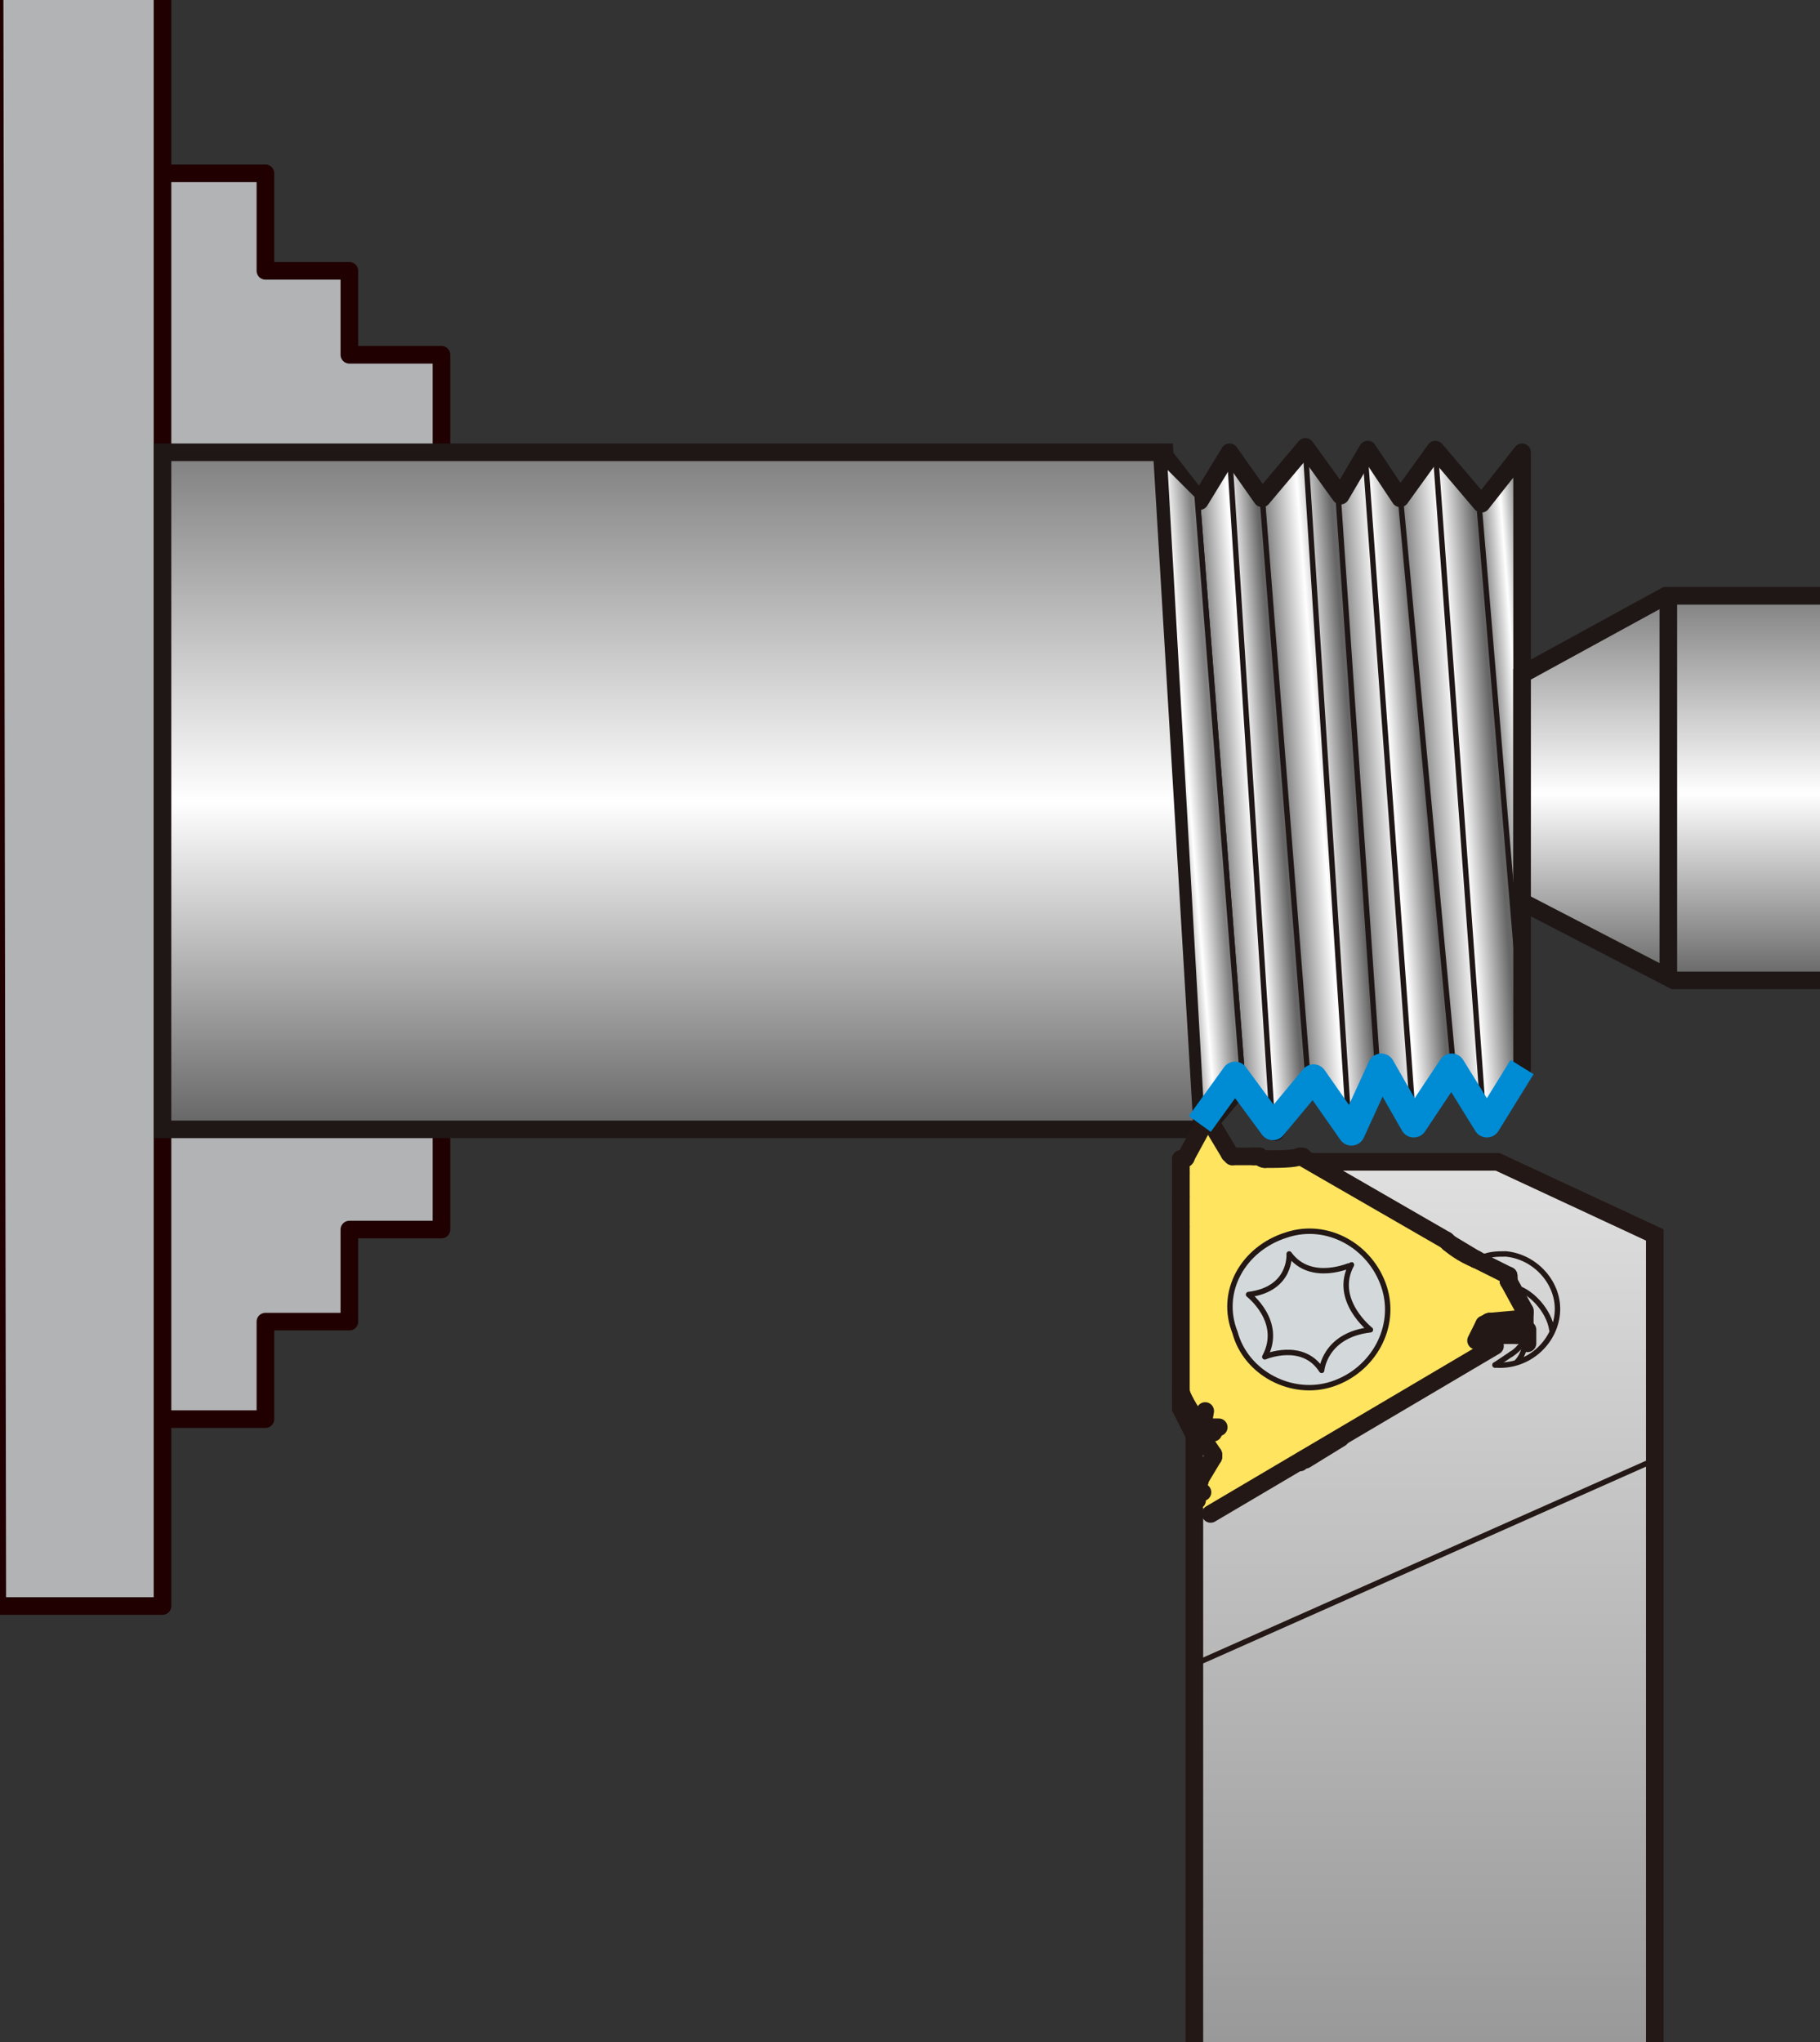 <?xml version="1.0" encoding="utf-8"?>
<!-- Generator: Adobe Illustrator 25.3.1, SVG Export Plug-In . SVG Version: 6.00 Build 0)  -->
<svg version="1.1" id="레이어_1" xmlns="http://www.w3.org/2000/svg" xmlns:xlink="http://www.w3.org/1999/xlink" x="0px"
	 y="0px" viewBox="0 0 67.2 75.4" style="enable-background:new 0 0 67.2 75.4;" xml:space="preserve">
<rect x="0" y="0" width="67.2" height="75.4" fill="#333333" stroke="none"/>
<style type="text/css">
	.st0{fill:url(#SVGID_1_);}
	.st1{fill:url(#SVGID_2_);}
	.st2{fill:url(#SVGID_3_);}
	.st3{fill:url(#SVGID_4_);}
	.st4{fill:url(#SVGID_5_);}
	.st5{clip-path:url(#SVGID_7_);fill:url(#SVGID_8_);stroke:#231815;stroke-width:0.65;stroke-miterlimit:3.864;}
	.st6{fill:none;stroke:#231815;stroke-width:0.2;stroke-linejoin:round;stroke-miterlimit:3.864;}
	.st7{clip-path:url(#SVGID_10_);fill:#B1B3B5;}
	.st8{clip-path:url(#SVGID_12_);fill:none;stroke:#200000;stroke-width:0.65;stroke-linejoin:round;stroke-miterlimit:3.864;}
	.st9{fill:url(#SVGID_13_);stroke:#1F1716;stroke-width:0.65;stroke-miterlimit:3.864;}
	.st10{fill:none;stroke:#1F1716;stroke-width:0.65;stroke-linejoin:round;stroke-miterlimit:3.864;}
	.st11{fill:none;stroke:#1F1716;stroke-width:0.2;stroke-miterlimit:3.864;}
	.st12{fill:none;stroke:#1F1716;stroke-width:0.2;stroke-linejoin:round;stroke-miterlimit:3.864;}
	.st13{fill:url(#SVGID_14_);stroke:#1F1716;stroke-width:0.65;stroke-miterlimit:3.864;}
	.st14{fill:url(#SVGID_15_);stroke:#1F1716;stroke-width:0.2;stroke-miterlimit:3.864;}
	.st15{fill:none;}
	.st16{fill:#FFE45F;}
	.st17{fill:none;stroke:#231815;stroke-width:0.2;stroke-linecap:round;stroke-linejoin:round;}
	.st18{fill:none;stroke:#231815;stroke-width:0.65;stroke-linecap:round;stroke-linejoin:round;}
	.st19{fill:#D3D9DB;}
	.st20{fill:none;stroke:#231815;stroke-width:0.2;stroke-miterlimit:3.864;}
	.st21{fill:none;stroke:#008BD5;stroke-linejoin:round;stroke-miterlimit:3.864;}
</style>
<linearGradient id="SVGID_1_" gradientUnits="userSpaceOnUse" x1="45.022" y1="37.243" x2="47.238" y2="37.413" gradientTransform="matrix(1 0 0 -1 0 66.648)">
	<stop  offset="0" style="stop-color:#808080"/>
	<stop  offset="0.517" style="stop-color:#FFFFFF"/>
	<stop  offset="1" style="stop-color:#666666"/>
</linearGradient>
<polygon class="st0" points="44.2,18.4 45.4,17 46.6,18.4 48.3,40 47.2,41.6 45.9,40.1 "/>
<linearGradient id="SVGID_2_" gradientUnits="userSpaceOnUse" x1="47.461" y1="37.521" x2="49.944" y2="37.712" gradientTransform="matrix(1 0 0 -1 0 66.648)">
	<stop  offset="0" style="stop-color:#808080"/>
	<stop  offset="0.517" style="stop-color:#FFFFFF"/>
	<stop  offset="1" style="stop-color:#666666"/>
</linearGradient>
<polygon class="st1" points="46.7,18.4 48.2,16.6 49.4,18.2 50.8,39.8 49.8,41.4 48.3,39.9 "/>
<linearGradient id="SVGID_3_" gradientUnits="userSpaceOnUse" x1="50.111" y1="37.408" x2="52.639" y2="37.603" gradientTransform="matrix(1 0 0 -1 0 66.648)">
	<stop  offset="0" style="stop-color:#808080"/>
	<stop  offset="0.517" style="stop-color:#FFFFFF"/>
	<stop  offset="1" style="stop-color:#666666"/>
</linearGradient>
<polygon class="st2" points="49.4,18.3 50.4,16.7 51.7,18.3 53.7,39.8 52.3,41.6 50.9,39.8 "/>
<linearGradient id="SVGID_4_" gradientUnits="userSpaceOnUse" x1="52.556" y1="37.396" x2="55.242" y2="37.603" gradientTransform="matrix(1 0 0 -1 0 66.648)">
	<stop  offset="0" style="stop-color:#808080"/>
	<stop  offset="0.517" style="stop-color:#FFFFFF"/>
	<stop  offset="1" style="stop-color:#666666"/>
</linearGradient>
<polygon class="st3" points="51.7,18.3 53,16.6 54.6,18.5 56.3,39.4 54.9,41.7 53.7,39.8 "/>
<linearGradient id="SVGID_5_" gradientUnits="userSpaceOnUse" x1="55.31" y1="38.489" x2="56.927" y2="38.614" gradientTransform="matrix(1 0 0 -1 0 66.648)">
	<stop  offset="0" style="stop-color:#808080"/>
	<stop  offset="0.517" style="stop-color:#FFFFFF"/>
	<stop  offset="1" style="stop-color:#666666"/>
</linearGradient>
<polygon class="st4" points="54.6,18.5 56.2,16.7 56.3,18.1 56.3,33.3 56.4,38.7 56.3,39.5 "/>
<g>
	<g>
		<defs>
			<rect id="SVGID_6_" x="-0.2" y="-3" width="81.4" height="81.5"/>
		</defs>
		<clipPath id="SVGID_7_">
			<use xlink:href="#SVGID_6_"  style="overflow:visible;"/>
		</clipPath>
		
			<linearGradient id="SVGID_8_" gradientUnits="userSpaceOnUse" x1="52.595" y1="-20.32" x2="52.595" y2="38.182" gradientTransform="matrix(1 0 0 -1 0 66.648)">
			<stop  offset="0" style="stop-color:#808080"/>
			<stop  offset="1" style="stop-color:#FFFFFF"/>
		</linearGradient>
		<polygon class="st5" points="61.1,86.6 61.1,45.6 55.3,42.9 44.1,42.9 44.1,86.6 		"/>
	</g>
</g>
<path class="st6" d="M61.1,53.9L44,61.5"/>
<g>
	<g>
		<defs>
			<rect id="SVGID_9_" x="-0.2" y="-3" width="81.4" height="81.5"/>
		</defs>
		<clipPath id="SVGID_10_">
			<use xlink:href="#SVGID_9_"  style="overflow:visible;"/>
		</clipPath>
		<polygon class="st7" points="-0.2,-0.4 6,-0.4 6,6.4 9.8,6.4 9.8,10 12.9,10 12.9,13.2 16.3,13.2 16.3,45.5 12.9,45.5 12.9,48.9 
			9.8,48.9 9.8,52.5 6,52.5 6,59.4 -0.2,59.4 		"/>
	</g>
	<g>
		<defs>
			<rect id="SVGID_11_" x="-0.2" y="-3" width="81.4" height="81.5"/>
		</defs>
		<clipPath id="SVGID_12_">
			<use xlink:href="#SVGID_11_"  style="overflow:visible;"/>
		</clipPath>
		<path class="st8" d="M-0.2-0.4H6v6.8h3.8V10h3.1v3.1h3.4v32.3h-3.4v3.4H9.8v3.6H6v6.9h-6.1L-0.2-0.4L-0.2-0.4z M6,6.4v46.2"/>
	</g>
</g>
<linearGradient id="SVGID_13_" gradientUnits="userSpaceOnUse" x1="25.225" y1="49.903" x2="25.225" y2="25.076" gradientTransform="matrix(1 0 0 -1 0 66.648)">
	<stop  offset="0" style="stop-color:#808080"/>
	<stop  offset="0.517" style="stop-color:#FFFFFF"/>
	<stop  offset="1" style="stop-color:#666666"/>
</linearGradient>
<polygon class="st9" points="6,16.7 43,16.7 44.5,41.7 6,41.7 "/>
<polygon class="st10" points="56.2,16.7 56.2,39.5 54.9,41.6 53.7,39.5 52.3,41.6 50.9,39.8 49.7,41.5 48.4,39.9 47.1,41.8 45.9,40 
	44.4,41.8 42.9,16.7 44.3,18.5 45.4,16.7 46.6,18.4 48.2,16.5 49.5,18.3 50.5,16.6 51.7,18.4 53,16.6 54.7,18.6 "/>
<path class="st11" d="M44.2,18.3l1.7,21.8 M45.4,16.8l1.6,25"/>
<path class="st12" d="M46.6,18.3l1.7,21.6 M48.2,16.6l1.6,24.9 M49.4,18.2L50.9,40 M50.4,16.7l1.8,24.9 M51.7,18.3l2,21.5 M53,16.7
	l1.8,24.9 M54.6,18.5l1.6,19.1"/>
<linearGradient id="SVGID_14_" gradientUnits="userSpaceOnUse" x1="64.627" y1="44.633" x2="64.627" y2="30.516" gradientTransform="matrix(1 0 0 -1 0 66.648)">
	<stop  offset="0" style="stop-color:#808080"/>
	<stop  offset="0.517" style="stop-color:#FFFFFF"/>
	<stop  offset="1" style="stop-color:#666666"/>
</linearGradient>
<path class="st13" d="M56.2,24.9l5.3-2.9H72c2.2,3.1,0.1,5.4-0.5,7.1c2.3,2.1,1.3,5.4,0.1,7.1h-9.8l-5.6-2.9L56.2,24.9L56.2,24.9z
	 M61.6,22v14.1"/>
<linearGradient id="SVGID_15_" gradientUnits="userSpaceOnUse" x1="44.846" y1="37.316" x2="43.046" y2="37.17" gradientTransform="matrix(1 0 0 -1 0 66.648)">
	<stop  offset="0" style="stop-color:#808080"/>
	<stop  offset="0.517" style="stop-color:#FFFFFF"/>
	<stop  offset="1" style="stop-color:#666666"/>
</linearGradient>
<polygon class="st14" points="43,17.1 44.4,41.8 45.9,40.1 44.2,18.3 "/>
<polygon class="st15" points="-0.2,-3 81.3,-3 81.3,78.5 -0.2,78.5 "/>
<polyline class="st16" points="54.6,49.8 54.9,49.4 56.1,49.4 56.4,49.1 56.2,48.3 55.7,47 48.2,42.8 46.7,42.9 46.5,42.7 
	45.6,42.6 44.8,41.6 44.6,41.6 43.9,42.7 43.6,43 43.6,52 44.2,53 44.4,53.3 44.7,54 44.2,54.8 44.3,55.5 44.6,55.9 55.4,49.6 "/>
<g>
	<path class="st17" d="M56,50.3c0.2-0.2,0.3-0.5,0.3-0.7"/>
</g>
<g>
	<path class="st18" d="M54.5,46.5C54.5,46.5,54.5,46.5,54.5,46.5"/>
</g>
<g>
	<path class="st18" d="M44.5,52.7c0.1,0,0.2,0.1,0.3,0.2"/>
</g>
<g>
	<path class="st18" d="M44.3,54.7C44.3,54.7,44.3,54.7,44.3,54.7"/>
</g>
<g>
	<path class="st17" d="M55.8,50c0.5-0.3,0.8-1,0.5-1.6"/>
</g>
<g>
	<path class="st17" d="M55.2,50.4c1.2,0.1,2.2-0.8,2.3-1.9c0.1-1.1-0.8-2.1-1.9-2.2c-0.3,0-0.7,0-1,0.2"/>
</g>
<g>
	<path class="st18" d="M48,54c0,0,0.1-0.1,0.1-0.1"/>
</g>
<g>
	<path class="st18" d="M56.1,48.7c0.1,0,0.2-0.1,0.2-0.2c0,0,0-0.1,0-0.1"/>
</g>
<g>
	<path class="st18" d="M43.6,51.3c0,0,0,0.1,0,0.2"/>
</g>
<g>
	<path class="st18" d="M46.5,42.7c0,0,0.1,0.1,0.2,0.1"/>
</g>
<g>
	<path class="st18" d="M46.3,42.7c0.1,0,0.2,0,0.2,0"/>
</g>
<g>
	<path class="st18" d="M48,42.7c0,0,0.1,0,0.1,0"/>
</g>
<g>
	<path class="st18" d="M46.7,42.8c0.5,0,1.1,0,1.3-0.1"/>
</g>
<g>
	<path class="st18" d="M43.6,44.2c0,0.5,0,1,0,1.1"/>
</g>
<g>
	<path class="st18" d="M44.8,53.8c0,0,0-0.1,0-0.1"/>
</g>
<g>
	<path class="st18" d="M45.4,42.6c0,0,0.1,0.1,0.1,0.1"/>
</g>
<g>
	<path class="st18" d="M53.4,45.8c0.2,0.2,0.6,0.5,1.1,0.7"/>
</g>
<g>
	<path class="st18" d="M54.9,49.3c0,0-0.1,0-0.1,0.1"/>
</g>
<g>
	<path class="st18" d="M44.3,52.9c0,0,0.1,0.2,0.1,0.2"/>
</g>
<g>
	<path class="st18" d="M55,48.8c0,0-0.1,0-0.1,0.1"/>
</g>
<g>
	<path class="st18" d="M44.2,52.4c0,0.1,0.1,0.3,0.2,0.3c0,0,0,0,0,0"/>
</g>
<g>
	<path class="st18" d="M44.2,54.8c-0.1,0.1,0,0.3,0.1,0.3c0,0,0.1,0,0.1,0"/>
</g>
<g>
	<path class="st18" d="M43.6,51.4c0.1,0.3,0.4,0.8,0.7,1.2"/>
</g>
<g>
	<path class="st18" d="M55.7,47.2c0,0,0,0.1,0,0.1"/>
</g>
<g>
	<path class="st18" d="M56,49.3c0.1,0,0.2-0.1,0.2-0.2"/>
</g>
<g>
	<path class="st18" d="M44.3,52.7c0,0,0,0.2,0,0.2"/>
</g>
<g>
	<path class="st18" d="M43.7,42.8c0,0,0.1,0,0.1-0.1"/>
</g>
<g>
	<path class="st17" d="M57.3,49.1c-0.1-0.7-0.8-1.5-1.5-1.6"/>
</g>
<g>
	<line class="st17" x1="55.8" y1="50" x2="55.2" y2="50.4"/>
</g>
<g>
	<line class="st18" x1="54.5" y1="46.5" x2="53.5" y2="45.9"/>
</g>
<g>
	<line class="st18" x1="44.7" y1="55.9" x2="55.2" y2="49.7"/>
</g>
<g>
	<line class="st18" x1="54.8" y1="48.9" x2="54.5" y2="49.5"/>
</g>
<g>
	<line class="st18" x1="55.7" y1="47.3" x2="56.3" y2="48.4"/>
</g>
<g>
	<line class="st18" x1="44.8" y1="53.7" x2="44.4" y2="53.1"/>
</g>
<g>
	<line class="st18" x1="44.2" y1="53.4" x2="44.3" y2="52.9"/>
</g>
<g>
	<line class="st18" x1="44.4" y1="52.7" x2="44.5" y2="52.1"/>
</g>
<g>
	<line class="st18" x1="56" y1="49.3" x2="56.1" y2="48.7"/>
</g>
<g>
	<line class="st18" x1="55.7" y1="47.3" x2="55.7" y2="47.2"/>
</g>
<g>
	<line class="st18" x1="43.6" y1="43.3" x2="43.6" y2="52"/>
</g>
<g>
	<line class="st18" x1="54.5" y1="46.5" x2="55.7" y2="47.1"/>
</g>
<g>
	<line class="st18" x1="44.2" y1="54.8" x2="44.8" y2="53.8"/>
</g>
<g>
	<line class="st18" x1="54.8" y1="49.4" x2="54.8" y2="48.9"/>
</g>
<g>
	<line class="st18" x1="45.5" y1="42.7" x2="46.3" y2="42.7"/>
</g>
<g>
	<line class="st18" x1="43.6" y1="52" x2="44.2" y2="53.2"/>
</g>
<g>
	<line class="st18" x1="55.7" y1="47.3" x2="55.7" y2="47.1"/>
</g>
<g>
	<line class="st18" x1="56.1" y1="48.7" x2="55" y2="48.8"/>
</g>
<g>
	<line class="st18" x1="54.9" y1="49.3" x2="56" y2="49.3"/>
</g>
<g>
	<line class="st18" x1="44.2" y1="53.2" x2="44.3" y2="52.7"/>
</g>
<g>
	<line class="st18" x1="44.4" y1="52.7" x2="45" y2="52.7"/>
</g>
<g>
	<line class="st18" x1="44.2" y1="53.2" x2="44.2" y2="53.4"/>
</g>
<g>
	<line class="st18" x1="43.8" y1="42.7" x2="44.4" y2="41.6"/>
</g>
<g>
	<line class="st18" x1="44.8" y1="41.6" x2="45.4" y2="42.6"/>
</g>
<g>
	<line class="st18" x1="43.6" y1="43.3" x2="43.6" y2="42.8"/>
</g>
<g>
	<line class="st18" x1="55.7" y1="47.1" x2="55.7" y2="47.2"/>
</g>
<g>
	<line class="st18" x1="43.6" y1="42.8" x2="43.7" y2="42.8"/>
</g>
<g>
	<line class="st18" x1="43.6" y1="52" x2="43.6" y2="51.4"/>
</g>
<g>
	<line class="st18" x1="43.6" y1="44.2" x2="43.6" y2="42.8"/>
</g>
<g>
	<line class="st18" x1="54.9" y1="49.3" x2="55" y2="48.8"/>
</g>
<g>
	<line class="st18" x1="44.2" y1="54.8" x2="44.2" y2="55.4"/>
</g>
<g>
	<line class="st18" x1="56.4" y1="49.6" x2="56.4" y2="49.1"/>
</g>
<g>
	<line class="st18" x1="56.3" y1="49.1" x2="56.3" y2="48.5"/>
</g>
<g>
	<line class="st18" x1="43.6" y1="51.3" x2="43.6" y2="45.3"/>
</g>
<g>
	<line class="st18" x1="49.5" y1="53.1" x2="48.2" y2="53.9"/>
</g>
<g>
	<line class="st18" x1="48.2" y1="42.8" x2="53.4" y2="45.8"/>
</g>
<g>
	<path class="st19" d="M47.5,45.6c1.5-0.5,3.1,0.4,3.6,1.9c0.5,1.5-0.4,3.1-1.9,3.6c-1.5,0.5-3.2-0.4-3.6-1.9
		C45,47.7,45.9,46.1,47.5,45.6L47.5,45.6z"/>
	<path class="st20" d="M47.5,45.6c1.5-0.5,3.1,0.4,3.6,1.9c0.5,1.5-0.4,3.1-1.9,3.6c-1.5,0.5-3.2-0.4-3.6-1.9
		C45,47.7,45.9,46.1,47.5,45.6L47.5,45.6z"/>
	<path class="st17" d="M47.6,46.3c0,0,0.1,1.3-1.5,1.5c0,0,1.3,1,0.6,2.3c0,0,1.4-0.6,2.1,0.5c0,0,0.1-1.3,1.8-1.5
		c0,0-1.4-1.1-0.7-2.4C49.9,46.7,48.4,47.4,47.6,46.3z"/>
</g>
<polyline class="st21" points="56.2,39.4 54.9,41.5 53.6,39.4 52.2,41.5 51,39.4 49.9,41.8 48.5,39.8 47,41.6 45.6,39.7 44.3,41.5 
	"/>
</svg>
